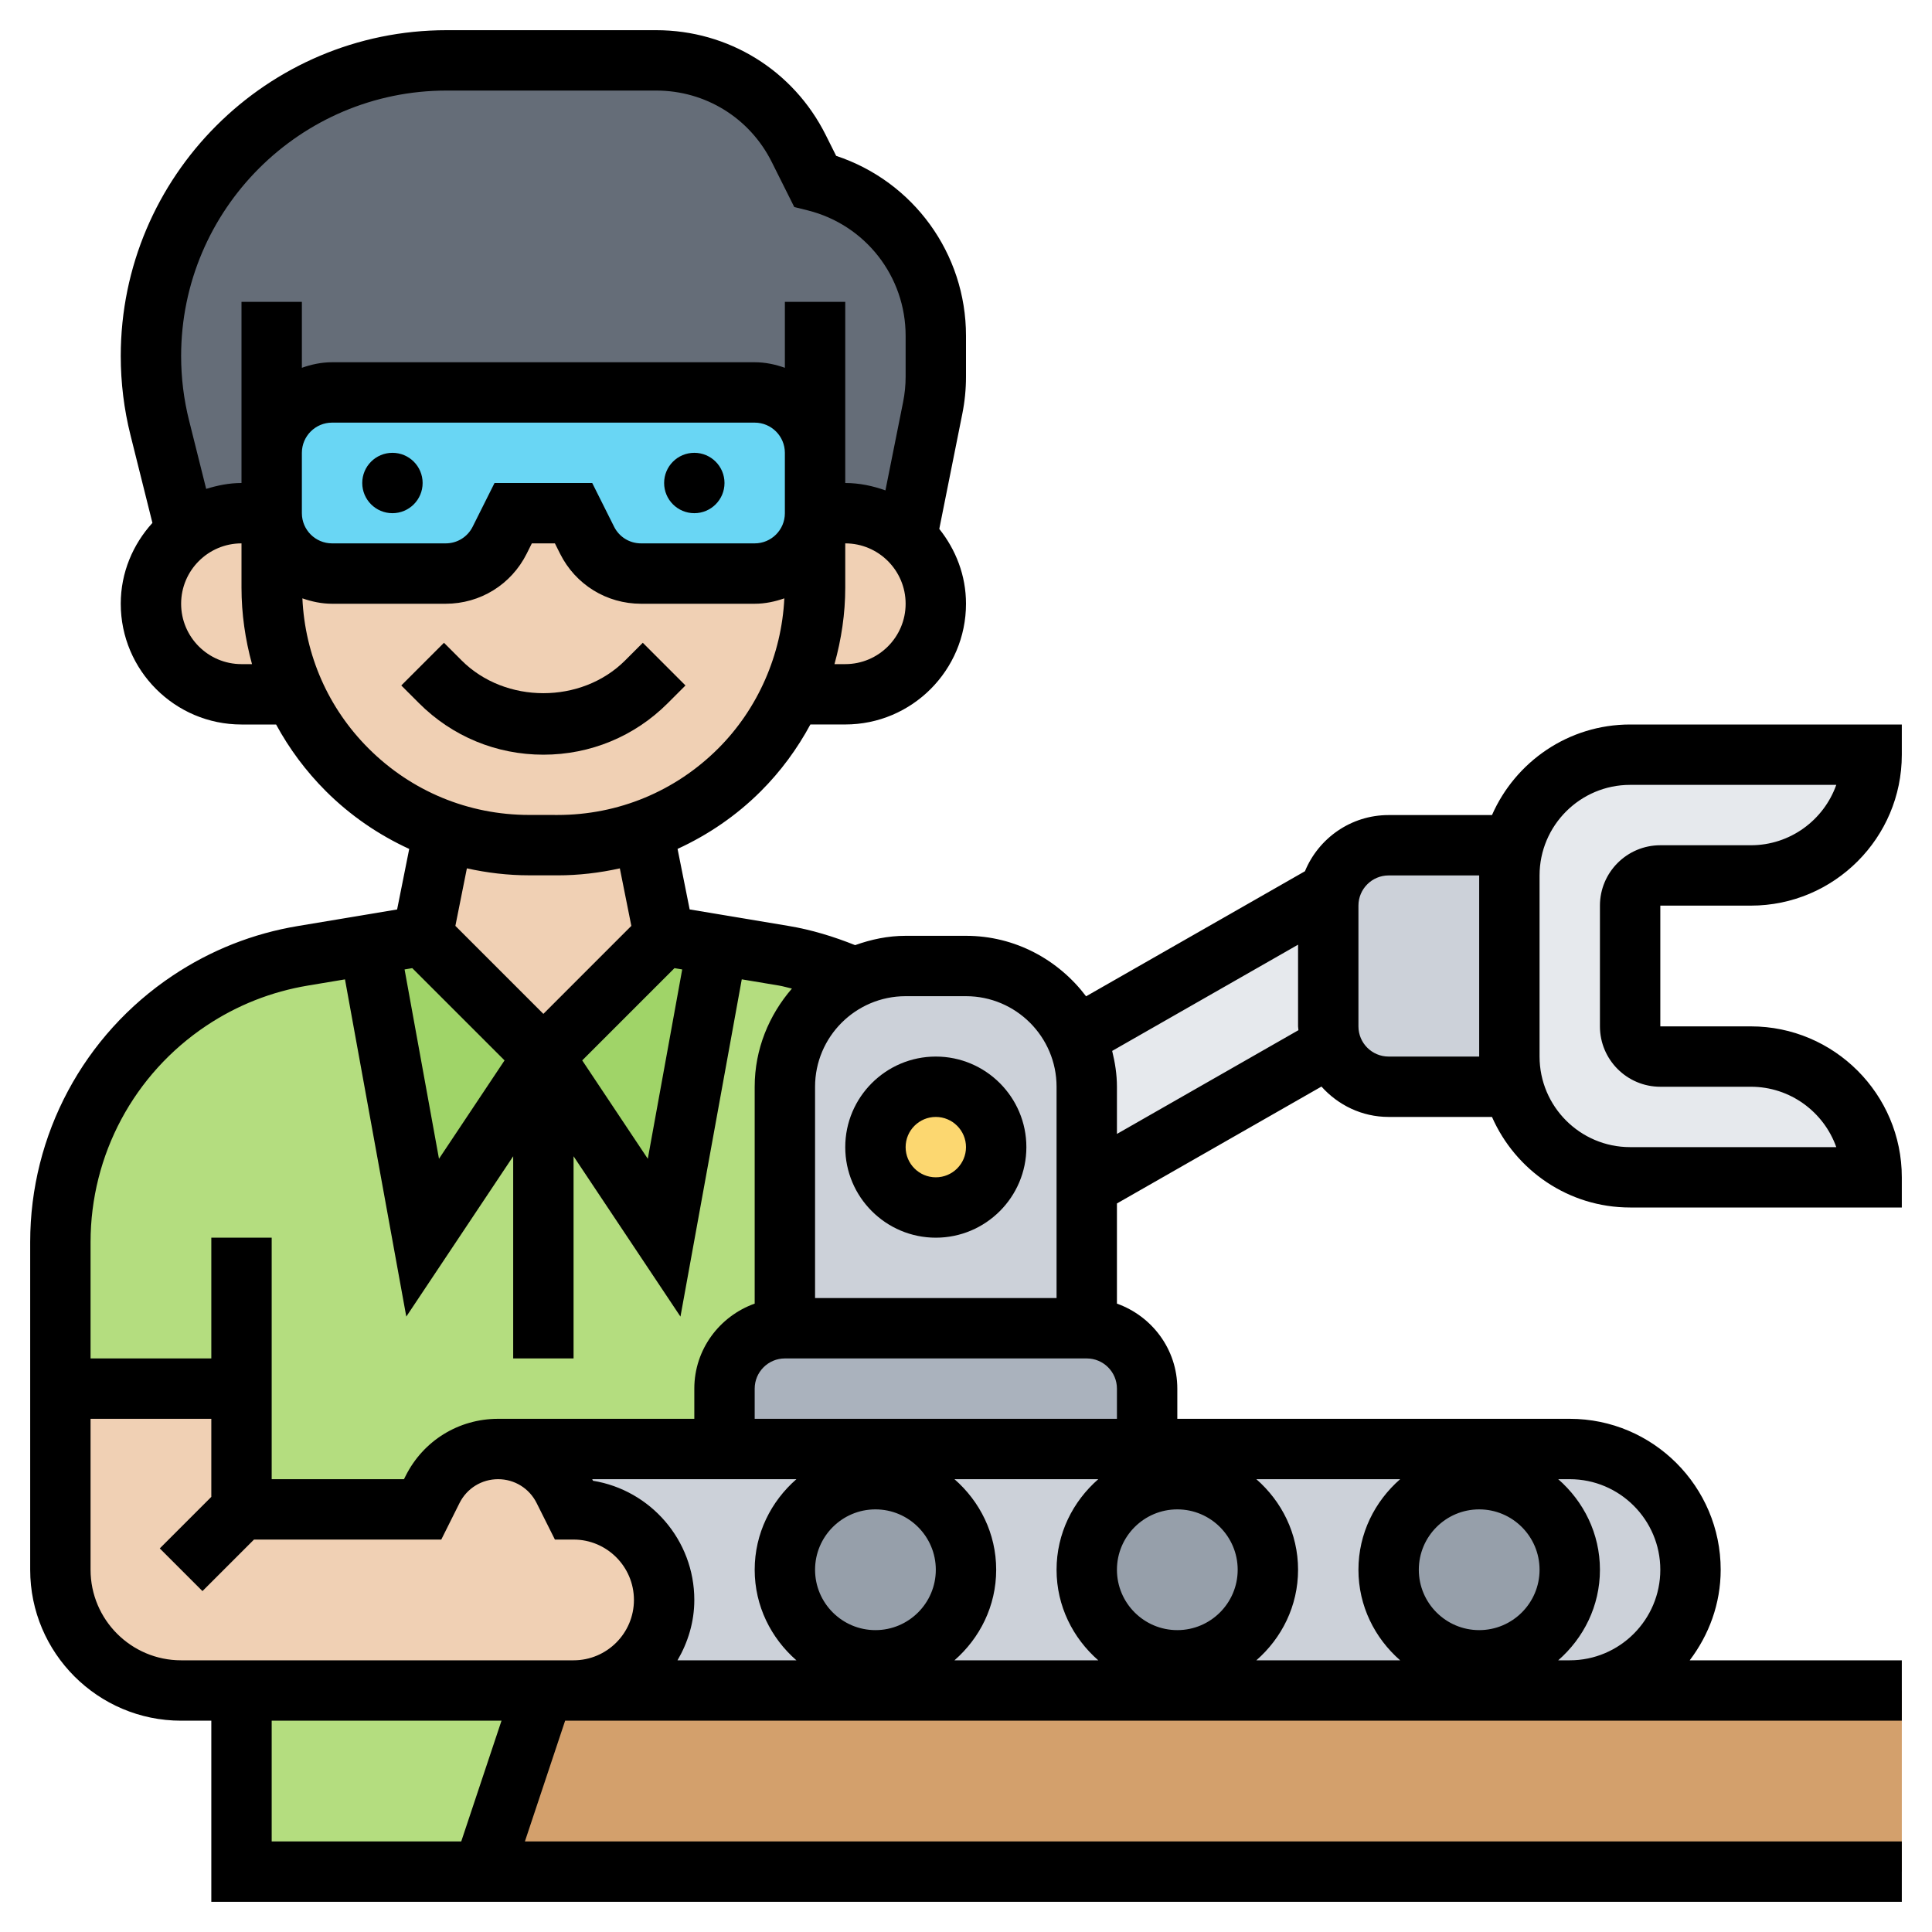 <svg id="Layer_5" enable-background="new 0 0 64 64" height="512" viewBox="0 0 64 64" width="512" xmlns="http://www.w3.org/2000/svg"><g><g><g><path d="m18 56-2 6h-8v-6z" fill="#b4dd7f"/></g><g><path d="m25.96 31.66c.82.14 1.61.38 2.36.71v.01c-1.37.63-2.32 2.01-2.32 3.62v8c-1.1 0-2 .9-2 2v2h-7.5c-.92 0-1.76.52-2.17 1.34l-.33.66h-6v-4h-6v-4.85c0-1.61.4-3.17 1.14-4.54.74-1.38 1.8-2.57 3.14-3.47 1.13-.75 2.41-1.26 3.76-1.48l2.2-.37 1.76 9.71 4-6 4 6 1.76-9.71z" fill="#b4dd7f"/></g><g><path d="m23.76 31.29-1.76 9.71-4-6 4-4z" fill="#a0d468"/></g><g><path d="m18 35-4 6-1.76-9.71 1.76-.29z" fill="#a0d468"/></g><g><path d="m54 25h8c0 2.21-1.79 4-4 4h-3c-.55 0-1 .45-1 1v4c0 .55.45 1 1 1h3c1.1 0 2.1.45 2.83 1.17.72.73 1.17 1.73 1.17 2.83h-8c-2.21 0-4-1.79-4-4v-6c0-2.21 1.79-4 4-4z" fill="#e6e9ed"/></g><g><path d="m44 34c0 .24.04.46.12.67l-.12.04-8 4.58v-3.29c0-.59-.13-1.15-.36-1.65l8.36-4.78.04.01c-.02.13-.04.28-.04.42z" fill="#e6e9ed"/></g><g><path d="m50 29v6 1h-4c-.86 0-1.61-.56-1.88-1.33-.08-.21-.12-.43-.12-.67v-4c0-.14.02-.29.04-.42.2-.9 1-1.58 1.96-1.58h4z" fill="#ccd1d9"/></g><g><path d="m26 44v-8c0-1.61.95-2.99 2.32-3.62.51-.25 1.08-.38 1.68-.38h2c1.62 0 3.01.96 3.64 2.35.23.5.36 1.06.36 1.65v3.29 4.71z" fill="#ccd1d9"/></g><g><circle cx="31" cy="38" fill="#fcd770" r="2"/></g><g><path d="m38 46v2h-9-5v-2c0-1.1.9-2 2-2h10c1.1 0 2 .9 2 2z" fill="#aab2bd"/></g><g><path d="m63 56v6h-47l2-6h1 10 10 9 4z" fill="#d3a06c"/></g><g><path d="m52 48h-13-1-9-5-7.5c.92 0 1.76.52 2.17 1.34l.33.66c.83 0 1.58.34 2.12.88s.88 1.29.88 2.12c0 1.66-1.34 3-3 3h10 10 9 4c1.1 0 2.1-.45 2.83-1.17.72-.73 1.17-1.73 1.17-2.83 0-2.21-1.79-4-4-4z" fill="#ccd1d9"/></g><g><circle cx="49" cy="52" fill="#969faa" r="3"/></g><g><circle cx="39" cy="52" fill="#969faa" r="3"/></g><g><circle cx="29" cy="52" fill="#969faa" r="3"/></g><g><path d="m27 15c0-1.1-.9-2-2-2h-14c-1.1 0-2 .9-2 2v2h-1c-.69 0-1.33.23-1.84.63l-.87-3.46c-.19-.78-.29-1.57-.29-2.38 0-2.7 1.1-5.15 2.87-6.92s4.22-2.87 6.92-2.87h6.95c2 0 3.83 1.13 4.72 2.92l.54 1.08c1.18.3 2.18.97 2.88 1.87.71.91 1.12 2.04 1.12 3.25v1.36c0 .34-.03.69-.1 1.03l-.86 4.3c-.53-.5-1.25-.81-2.04-.81h-1z" fill="#656d78"/></g><g><path d="m8 50h6l.33-.66c.41-.82 1.25-1.34 2.17-1.34s1.76.52 2.17 1.34l.33.66c.83 0 1.58.34 2.12.88s.88 1.29.88 2.12c0 1.66-1.34 3-3 3h-1-10-2c-2.21 0-4-1.79-4-4v-6h6z" fill="#f0d0b4"/></g><g><path d="m9.4 23h-1.4c-.83 0-1.58-.34-2.12-.88s-.88-1.29-.88-2.12c0-.97.45-1.82 1.16-2.37.51-.4 1.15-.63 1.84-.63h1v2.47c0 1.18.24 2.33.71 3.38z" fill="#f0d0b4"/></g><g><path d="m21.3 27.51.7 3.49-4 4-4-4 .7-3.49c.9.32 1.85.49 2.82.49h.94c.98 0 1.94-.16 2.84-.49z" fill="#f0d0b4"/></g><g><path d="m30.04 17.81c.59.54.96 1.32.96 2.19 0 .83-.34 1.58-.88 2.12s-1.29.88-2.12.88h-1.4l-.31-.15c.47-1.05.71-2.2.71-3.38v-2.47h1c.79 0 1.51.31 2.04.81z" fill="#f0d0b4"/></g><g><path d="m27 19.47c0 1.18-.24 2.33-.71 3.38-.42.98-1.02 1.88-1.79 2.65-.8.8-1.74 1.42-2.77 1.85-.14.06-.28.11-.43.16-.9.33-1.86.49-2.84.49h-.94c-.97 0-1.92-.17-2.82-.49-1.19-.42-2.29-1.1-3.19-2.01h-.01c-.77-.77-1.37-1.67-1.79-2.65-.47-1.05-.71-2.2-.71-3.38v-2.47c0 1.1.9 2 2 2h3.76c.76 0 1.45-.43 1.79-1.11l.45-.89h2l.45.89c.34.68 1.03 1.11 1.79 1.11h3.76c1.1 0 2-.9 2-2z" fill="#f0d0b4"/></g><g><path d="m27 15v2c0 1.1-.9 2-2 2h-3.76c-.76 0-1.45-.43-1.79-1.11l-.45-.89h-2l-.45.89c-.34.68-1.03 1.11-1.79 1.11h-3.76c-1.1 0-2-.9-2-2v-2c0-1.1.9-2 2-2h14c1.1 0 2 .9 2 2z" fill="#69d6f4"/></g></g><g><path d="m31 41c1.654 0 3-1.346 3-3s-1.346-3-3-3-3 1.346-3 3 1.346 3 3 3zm0-4c.551 0 1 .448 1 1s-.449 1-1 1-1-.448-1-1 .449-1 1-1z"/><path d="m58 30c2.757 0 5-2.243 5-5v-1h-9c-2.045 0-3.802 1.237-4.576 3h-3.424c-1.251 0-2.323.771-2.772 1.861l-7.25 4.143c-.914-1.209-2.349-2.004-3.978-2.004h-2c-.59 0-1.148.121-1.673.309-.713-.285-1.447-.51-2.198-.635l-3.283-.548-.401-2.005c1.012-.465 1.948-1.101 2.759-1.911.655-.654 1.205-1.402 1.641-2.211h1.155c2.206 0 4-1.794 4-4 0-.94-.34-1.794-.885-2.478l.763-3.813c.081-.402.122-.817.122-1.23v-1.354c0-2.728-1.746-5.114-4.301-5.961l-.345-.69c-1.071-2.143-3.223-3.473-5.618-3.473h-6.942c-5.952 0-10.794 4.842-10.794 10.794 0 .882.108 1.763.322 2.618l.727 2.91c-.645.71-1.049 1.644-1.049 2.678 0 2.206 1.794 4 4 4h1.146c.436.803.988 1.548 1.653 2.212.811.809 1.746 1.445 2.757 1.91l-.401 2.005-3.283.548c-1.491.248-2.885.799-4.144 1.638-2.96 1.973-4.728 5.276-4.728 8.833v10.854c0 2.757 2.243 5 5 5h1v6h56v-2h-45.612l1.333-4h.279 29 4 11v-2h-7.026c.635-.838 1.026-1.87 1.026-3 0-2.757-2.243-5-5-5h-13v-1c0-1.302-.839-2.402-2-2.816v-3.318l6.775-3.872c.55.613 1.339 1.006 2.225 1.006h3.424c.774 1.763 2.531 3 4.576 3h9v-1c0-2.757-2.243-5-5-5h-3v-4zm-26 3c1.654 0 3 1.346 3 3v7h-8v-7c0-1.654 1.346-3 3-3zm-9.657-.929.256.043-1.14 6.272-2.172-3.259zm-12.343-17.071c0-.552.449-1 1-1h14c.551 0 .999.448 1 .999v2.003c-.001.551-.449.998-1 .998h-3.764c-.381 0-.724-.212-.894-.553l-.724-1.447h-3.236l-.724 1.447c-.17.341-.513.553-.894.553h-3.764c-.551 0-1-.448-1-1zm18 7h-.357c.229-.822.357-1.673.357-2.532v-1.468c1.103 0 2 .897 2 2s-.897 2-2 2zm-13.206-19h6.942c1.632 0 3.099.906 3.829 2.366l.746 1.492.446.111c1.91.478 3.243 2.186 3.243 4.154v1.354c0 .282-.028.563-.083.839l-.586 2.929c-.418-.149-.862-.245-1.331-.245v-1c0-.001 0-.002 0-.003v-4.997h-2v2.184c-.314-.112-.648-.184-1-.184h-14c-.352 0-.686.072-1 .184v-2.184h-2v5 1c-.41 0-.798.08-1.17.195l-.567-2.267c-.175-.698-.263-1.415-.263-2.134 0-4.849 3.945-8.794 8.794-8.794zm-6.794 19c-1.103 0-2-.897-2-2s.897-2 2-2v1.466c0 .869.124 1.718.348 2.534zm2.017-2.179c.31.108.637.179.983.179h3.764c1.144 0 2.171-.636 2.683-1.658l.171-.342h.764l.171.342c.511 1.022 1.539 1.658 2.683 1.658h3.764c.346 0 .672-.071.982-.179-.09 1.86-.871 3.656-2.191 4.974-1.422 1.42-3.312 2.202-5.32 2.202-.002 0-.004 0-.007 0l-.939-.001c-2.006-.001-3.893-.782-5.313-2.2-1.342-1.339-2.108-3.095-2.195-4.975zm7.506 9.175.938.001h.009c.703 0 1.392-.083 2.063-.231l.381 1.905-2.914 2.915-2.915-2.915.381-1.906c.669.148 1.357.231 2.057.231zm-3.866 3.075 3.057 3.056-2.172 3.259-1.14-6.272zm-6.82 1.906c1.021-.68 2.153-1.127 3.364-1.329l1.227-.205 2.031 11.171 3.541-5.311v6.697h2v-6.697l3.541 5.311 2.031-11.172 1.228.205c.146.024.288.069.433.101-.758.877-1.233 2.005-1.233 3.252v7.184c-1.161.414-2 1.514-2 2.816v1h-6.5c-1.307 0-2.481.726-3.065 1.895l-.053.105h-4.382v-8h-2v4h-4v-3.854c0-2.887 1.435-5.567 3.837-7.169zm42.163 20.023c-1.103 0-2-.897-2-2s.897-2 2-2 2 .897 2 2-.897 2-2 2zm-2.618 1h-4.764c.84-.734 1.382-1.799 1.382-3s-.542-2.266-1.382-3h4.764c-.84.734-1.382 1.799-1.382 3s.542 2.266 1.382 3zm-9.382-3c0-1.103.897-2 2-2s2 .897 2 2-.897 2-2 2-2-.897-2-2zm-.618 3h-4.764c.84-.734 1.382-1.799 1.382-3s-.542-2.266-1.382-3h4.764c-.84.734-1.382 1.799-1.382 3s.542 2.266 1.382 3zm-7.382-5c1.103 0 2 .897 2 2s-.897 2-2 2-2-.897-2-2 .897-2 2-2zm-2.618 5h-3.939c.345-.591.557-1.268.557-2 0-1.986-1.456-3.64-3.356-3.948l-.026-.052h6.764c-.84.734-1.382 1.799-1.382 3s.542 2.266 1.382 3zm-11.103 6h-6.279v-4h7.613zm2-6h-11.279c-1.654 0-3-1.346-3-3v-5h4v2.586l-1.707 1.707 1.414 1.414 1.707-1.707h6.204l.605-1.211c.244-.486.733-.789 1.277-.789s1.033.303 1.276.789l.606 1.211h.618c1.103 0 2 .897 2 2s-.897 2-2 2zm37.721-3c0 1.654-1.346 3-3 3h-.382c.84-.734 1.382-1.799 1.382-3s-.542-2.266-1.382-3h.382c1.654 0 3 1.346 3 3zm-30-5v-1c0-.552.449-1 1-1h10c.551 0 1 .448 1 1v1zm12-9.437v-1.563c0-.411-.064-.805-.158-1.187l6.158-3.519v2.706c0 .043.011.084.013.126zm9-2.563c-.551 0-1-.448-1-1v-4c0-.552.449-1 1-1h3v6zm9 1h3c1.304 0 2.416.836 2.829 2h-6.829c-1.654 0-3-1.346-3-3v-6c0-1.654 1.346-3 3-3h6.829c-.413 1.164-1.525 2-2.829 2h-3c-1.103 0-2 .897-2 2v4c0 1.103.897 2 2 2z"/><circle cx="23" cy="16" r="1"/><circle cx="13" cy="16" r="1"/><path d="m22.121 23.293.586-.586-1.414-1.414-.586.586c-1.446 1.445-3.968 1.445-5.414 0l-.586-.586-1.414 1.414.586.586c1.1 1.101 2.564 1.707 4.121 1.707s3.021-.606 4.121-1.707z"/></g></g></svg>